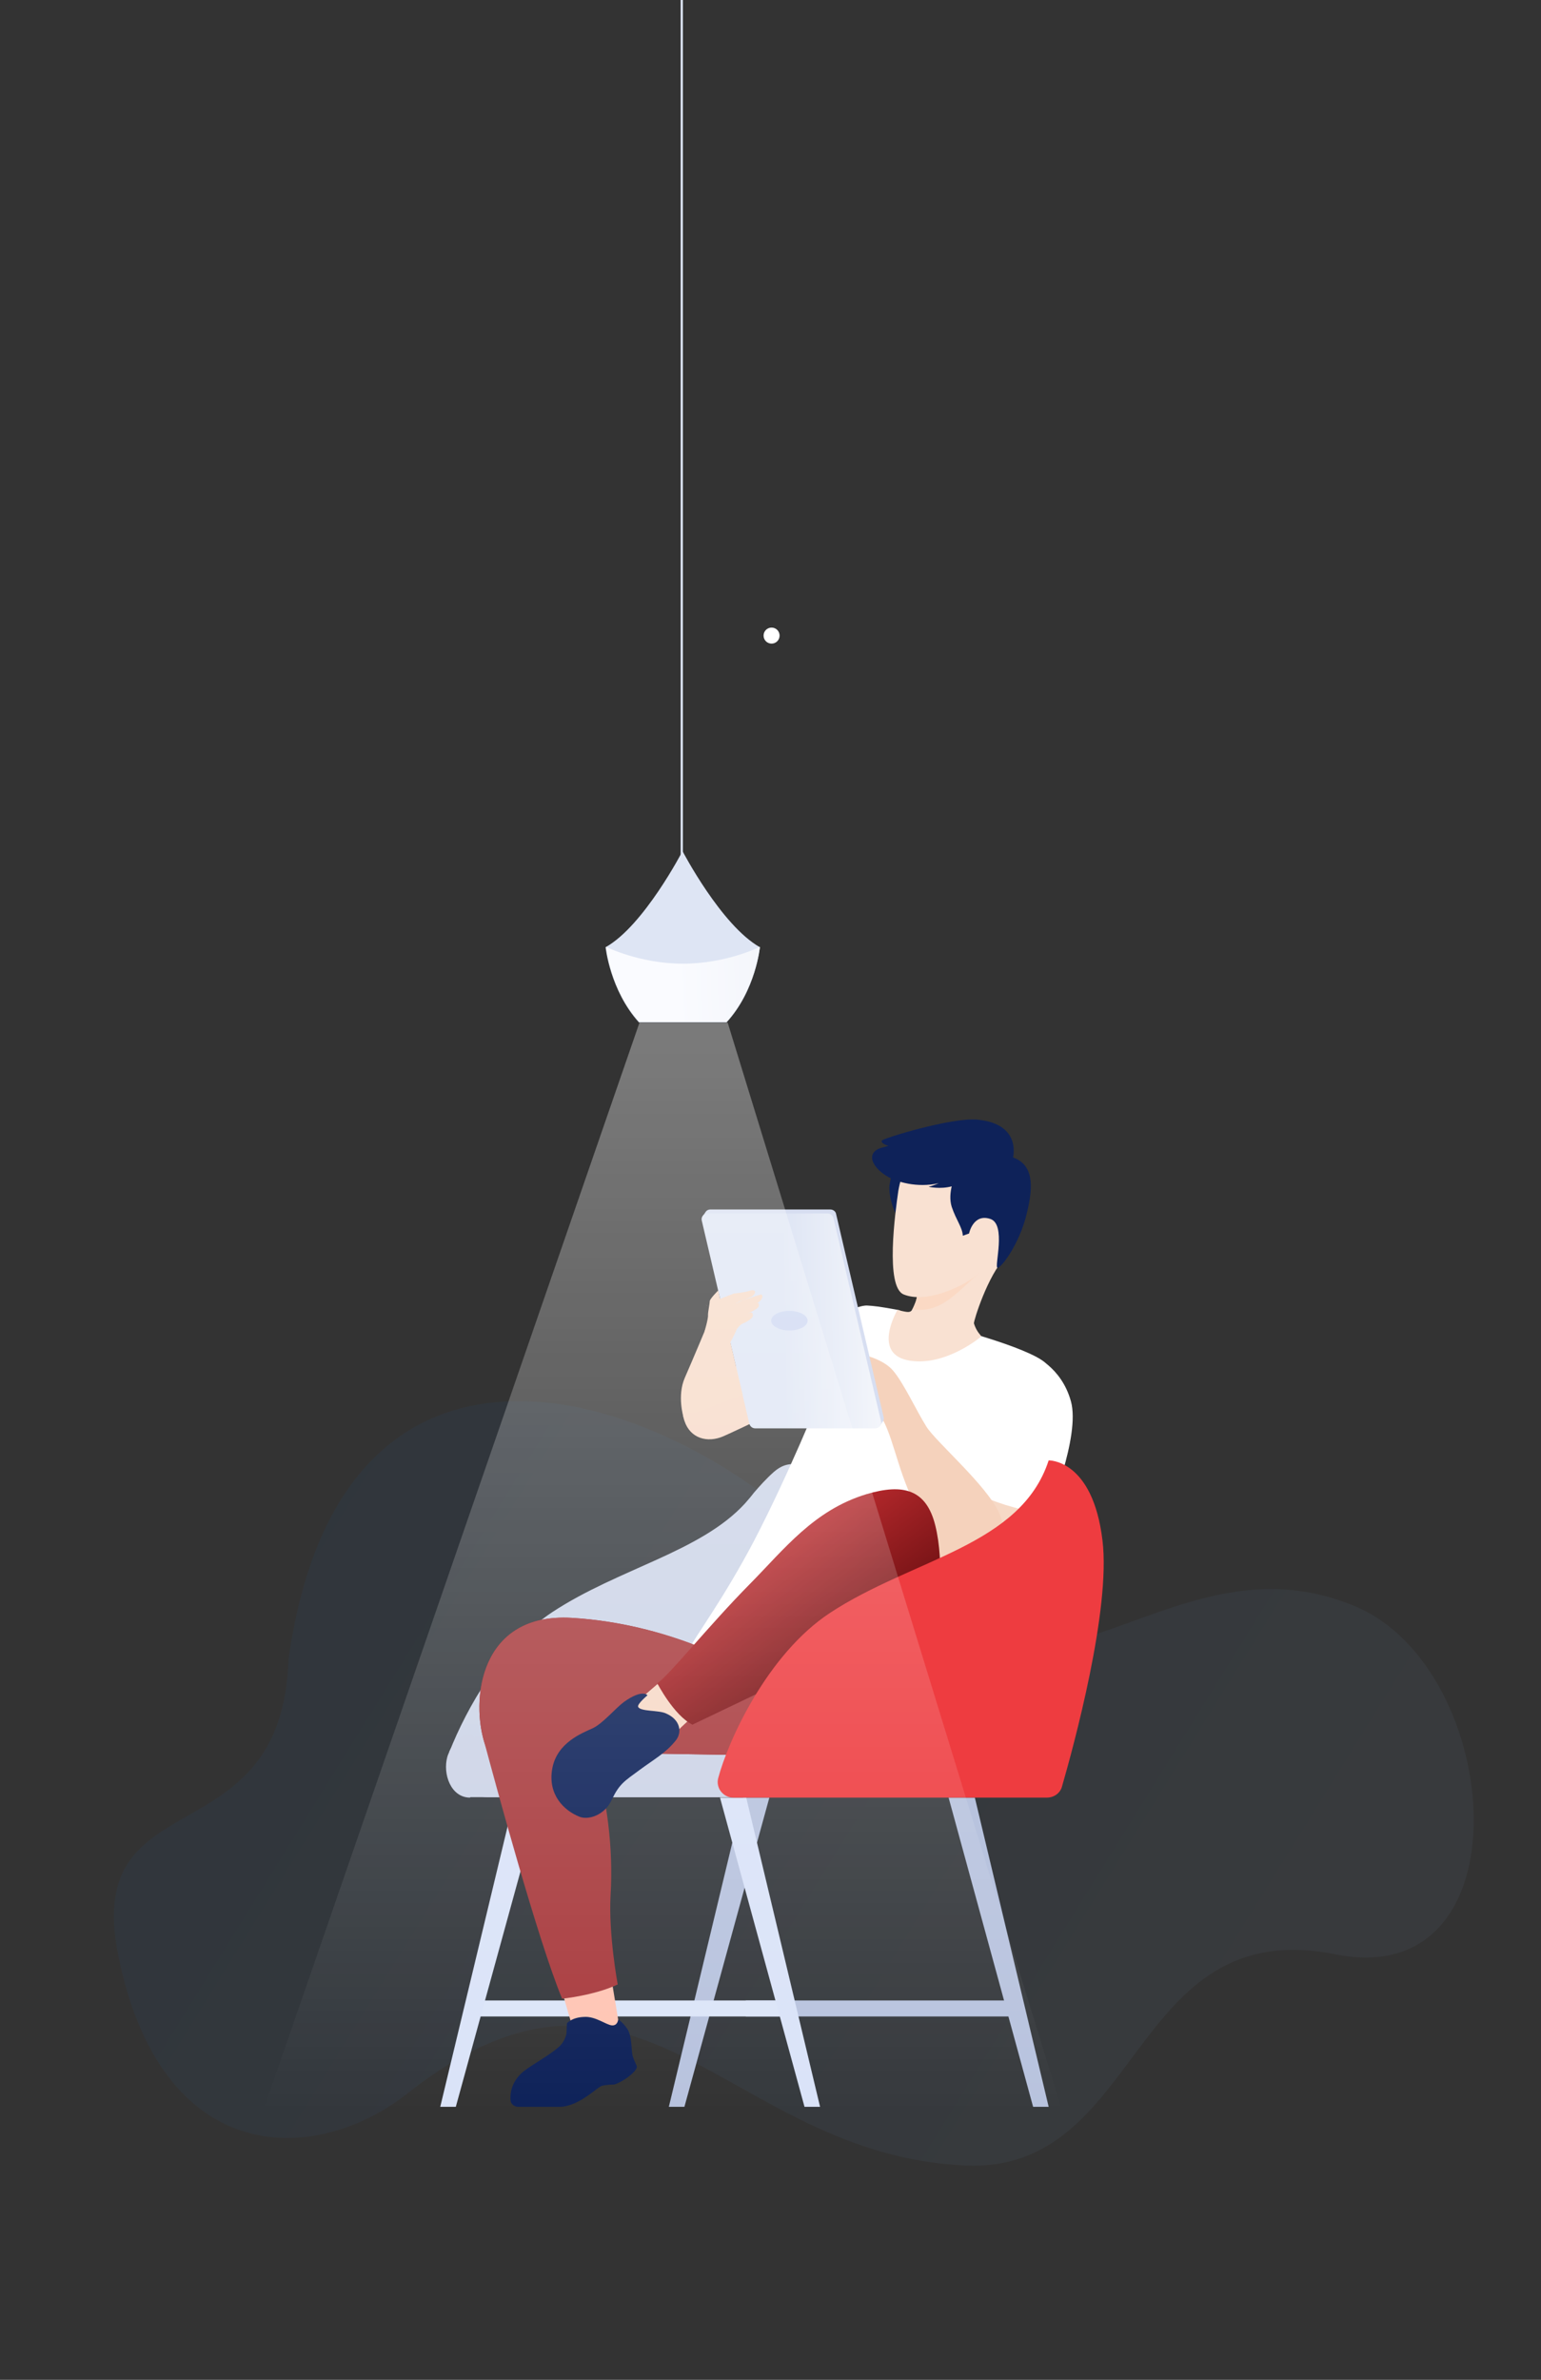 <svg fill="none" height="809" viewBox="0 0 524 809" width="524" xmlns="http://www.w3.org/2000/svg" xmlns:xlink="http://www.w3.org/1999/xlink"><rect x="0" y="0" width="524" height="809" fill="#333333" stroke="none"/><linearGradient id="a" gradientUnits="userSpaceOnUse" x1="170.953" x2="489.251" y1="381.67" y2="579.077"><stop offset="0" stop-color="#0071f7"/><stop offset="1" stop-color="#9dcfff"/></linearGradient><linearGradient id="b" gradientUnits="userSpaceOnUse" x1="266.121" x2="299.639" y1="441.458" y2="440.909"><stop offset="0" stop-color="#dee5f4"/><stop offset="1" stop-color="#f4f6fb"/></linearGradient><linearGradient id="c" gradientUnits="userSpaceOnUse" x1="223.504" x2="284.424" y1="516.116" y2="595.939"><stop offset="0" stop-color="#ee3c40"/><stop offset="1" stop-color="#480305"/></linearGradient><linearGradient id="d" gradientUnits="userSpaceOnUse" x1="229.681" x2="258.364" y1="331.979" y2="330.827"><stop offset="0" stop-color="#fafbff"/><stop offset="1" stop-color="#f4f6fb"/></linearGradient><linearGradient id="e" gradientUnits="userSpaceOnUse" x1="224.867" x2="224.867" y1="355.21" y2="718.121"><stop offset="0" stop-color="#fff"/><stop offset="1" stop-color="#fff" stop-opacity="0"/></linearGradient><path d="m98.092 564.16c-2.18 68.229-69.92 39.998-57.951 100.19 14.436 72.489 66.634 72.285 98.369 47.306 79.055-62.153 107.913 20.684 189.506 24.474 60.969 2.907 55.616-85.863 126.125-71.78 65.605 13.094 57.404-96.882 6.778-118.245-66.624-28.05-109.224 56.748-172.616-12.564-55.928-61.202-171.668-101.508-190.212 30.619z" fill="url(#a)" opacity=".05"/><path d="m356.588 716.184h-5.293l-28.734-105.106h8.922z" fill="#b8c3de"/><path d="m227.436 716.184h5.293l28.885-105.106h-8.923z" fill="#b8c3de"/><path d="m345.397 680.039h-91.797v5.444h91.797z" fill="#b8c3de"/><path d="m266.908 680.039h-106.769v5.444h106.769z" fill="#dce5f8"/><path d="m278.855 716.184h-5.293l-28.734-105.106h8.923z" fill="#dae3f8"/><path d="m149.703 716.184h5.293l28.885-105.106h-8.922z" fill="#dae3f8"/><path d="m191.443 678.074 3.932 13.46s8.469 2.722 15.275-2.269c0 0-1.966-11.947-2.722-16.484" fill="#ffc5b4"/><path d="m266.605 607.147c-.605 2.268-2.722 3.781-5.142 3.781h-101.476c-6.503 0-9.377-8.016-7.713-13.914.151-.453.302-.907.605-1.512v-.151c5.746-14.518 17.694-35.993 34.934-47.336 22.534-14.82 50.36-20.416 65.483-36.9 1.059-1.21 2.118-2.42 3.025-3.63 1.815-2.117 4.235-4.839 6.806-7.108 2.419-2.117 4.839-3.024 8.317-2.57 4.688 2.419 6.806 8.922 8.772 25.558 3.024 23.592-9.679 70.171-13.611 83.782z" fill="#ccd4e7"/><path d="m257.834 460.302-22.383 12.401s-4.839 4.234-2.722 10.283c1.966 6.05 7.864 7.562 13.157 5.294 5.294-2.269 28.886-13.762 28.886-13.762l.453-12.25" fill="#f7d9c7"/><path d="m305.471 445.327-13.762 16.031-4.537 16.635-1.209 1.664-18.753 5.444c-5.293-25.709-11.04-24.197-11.04-24.197l17.392-8.771s17.24-8.772 21.474-8.318c3.63.151 10.435 1.512 10.435 1.512z" fill="#fff"/><path d="m356.435 496.445c-5.293 18.299-25.407 51.873-26.465 55.956-1.059 4.083-3.932 20.87-6.957 22.382-3.025 1.513-37.354 10.586-58.527 8.167-14.82-29.188-33.876-13.309-29.792-22.987 1.21-2.874 11.493-16.636 21.777-36.296 11.04-21.172 22.382-48.545 23.895-52.931 2.571-2.571-.454-10.435 2.419-12.552 12.855-9.225 20.87-12.855 22.836-12.855l6.05 2.874c21.474 5.293 43.554 12.098 44.915 16.635 3.932 13.006-.151 31.607-.151 31.607z" fill="#fff"/><path d="m165.733 589.754h84.841c5.898 0 10.586 4.688 10.586 10.586s-4.688 10.586-10.586 10.586h-84.841c-5.898 0-10.587-4.688-10.587-10.586 0-5.747 4.689-10.586 10.587-10.586z" fill="#ccd3e6"/><path d="m251.631 566.314s-24.197-14.367-57.165-16.333c-32.969-1.966-34.783 31.002-28.734 45.218l101.325 1.663 13.308-26.314z" fill="#9d2023"/><path clip-rule="evenodd" d="m194.466 549.981c32.968 1.966 57.165 16.333 57.165 16.333l28.734 4.234-13.308 26.314-65.309-1.072c4.657 15.378 6.858 32.589 5.877 48.408-.756 13.308 2.419 30.397 2.419 30.397-8.015 3.781-18.904 4.84-18.904 4.84-8.22-19.756-22.834-73.687-26.312-86.684-4.86-15.212-1.558-44.631 29.638-42.77z" fill="#a93c3f" fill-rule="evenodd"/><path d="m334.81 531.226s9.074-4.99 17.845-20.265c7.562-13.006-14.82-11.342-14.82-11.342l-8.923 6.654" fill="#f6d9c6"/><path d="m351.143 460.753s9.679 3.629 13.006 15.577c3.327 11.947-7.864 38.413-7.864 38.413s-16.787-1.815-28.734-9.679c0 0 3.327-18.602 9.376-28.885" fill="#fff"/><path d="m303.958 397.237s-1.21 3.176-1.513 5.898c-.151 1.815.303 4.386.908 6.352.302 1.21 1.663 4.235 2.722 4.839 4.083 1.966 2.42-13.308 2.42-13.308" fill="#0e2259"/><path d="m333.447 453.949c.152.302.303.302.303.302s-11.796 10.133-24.197 8.318c-13.46-1.966-4.386-17.241-4.386-17.241 2.874.605 4.083 1.059 4.84.152 0-.152.151-.152.151-.303.453-.756.907-1.966 1.361-3.025l1.663-6.956c.152-.303.152-.605.152-.908.756-4.839.605-8.317.605-8.317l27.977 1.361c-6.049 6.2-10.888 21.777-10.737 22.533.454 1.513 1.21 2.874 2.268 4.084z" fill="#f9e1d2"/><path d="m332.693 433.08c-6.049 4.689-12.25 13.762-22.382 11.948.453-.756.907-1.966 1.209-3.025l1.664-6.957c.151-.302.151-.605.151-.907 9.377-1.966 24.651-5.293 19.358-1.059z" fill="#fbd9c4"/><path d="m306.679 400.259c-.605 1.361-.907 2.874-1.21 4.537-1.059 7.259-4.537 32.666 1.815 35.237 7.41 3.025 19.055-2.117 24.651-6.352 10.737-8.015 14.064-10.132 13.459-23.592-.756-18.904-31.154-28.431-38.715-9.83z" fill="#f9e1d2"/><path d="m344.488 393.455c.605-3.025.908-11.645-12.25-12.855-8.771-.756-31.909 6.352-32.363 7.108-.303.605.302 1.21 2.268 1.815-.756.151-1.512.454-2.268.605-5.747 1.663-3.327 6.654 1.663 9.679 3.328 1.966 10.133 4.083 17.695 2.419-1.059.454-2.269.908-3.479 1.21 0 0 3.932.908 7.864-.151-.453 1.966-.756 4.537 0 6.957 1.513 4.536 3.63 6.956 3.781 9.83l2.117-.757s1.361-6.805 7.108-4.99c5.747 1.663 1.361 16.484 2.571 16.635 1.21.152 7.562-8.166 9.981-18.601 2.269-9.225 2.269-16.333-4.688-18.904z" fill="#0e2259"/><path d="m292.467 460.302s7.561 1.361 11.191 5.595c3.63 4.235 8.015 13.762 11.342 19.055 3.327 5.294 20.568 19.963 24.802 29.491 4.235 9.527-2.571 18.147-12.098 19.508-9.528 1.362-13.46-14.669-18.904-27.524-5.293-12.854-6.049-23.138-12.704-29.339" fill="#f5d2bc"/><path d="m300.329 483.136c.151-.454.302-.908.151-1.361l-16.182-69.113c-.151-.908-1.058-1.513-1.966-1.513h-40.832c-.605 0-1.21.303-1.513.757l-.907 1.361h.454v.302l16.182 69.113c.151.907 1.058 1.512 1.966 1.512h40.832.454l.302.454.756-1.21s0-.151.152-.151z" fill="#d7def1"/><path d="m297.607 485.555h-40.833c-.907 0-1.663-.605-1.966-1.513l-16.181-69.113c-.303-1.209.605-2.419 1.966-2.419h40.832c.908 0 1.664.605 1.966 1.512l16.182 69.113c.302 1.21-.605 2.42-1.966 2.42z" fill="url(#b)"/><path d="m274.62 448.958c0 1.815-2.722 3.327-6.201 3.327-3.327 0-6.2-1.512-6.2-3.327s2.722-3.327 6.2-3.327c3.479 0 6.201 1.512 6.201 3.327z" fill="#cdd7f2"/><path d="m232.427 481.775s-2.268-7.259.454-13.46c2.722-6.2 7.713-18.147 7.713-18.147s3.932-1.361 6.654 1.209c1.663 7.411 5.293 22.836 5.293 22.836" fill="#f7dac7"/><path d="m240.289 443.965c0-.151-.15-.302-.15-.452v.15c.15 0 .15.151.15.302z" fill="#ffc5b4"/><g fill="#f7dac7"><path d="m239.535 452.738s1.361-4.537 1.21-5.747c0-1.059.605-3.932.605-4.688s2.873-3.63 2.873-3.63l.605 2.874 4.688-1.815s4.386-.454 5.747-1.059c.908-.302 2.42.152.756 1.815-.604.605-4.688 1.966-4.688 1.966l-5.595 3.478 1.21 5.445"/><path d="m245.281 445.479 7.259-3.479 6.201-1.966s1.058.151.151 1.664c-.756 1.361-4.839 3.176-4.839 3.176l-8.469 4.234"/><path d="m243.92 447.9 7.259-3.479s4.386-.907 5.747-1.361c.302-.151 1.512-.454 1.058 1.059-.453 1.21-5.293 3.024-5.293 3.024l-8.469 4.235"/><path d="m243.92 450.469 7.259-3.478 3.781-.756s1.058-.454 1.058.907-3.327 2.722-3.327 2.722l-8.469 4.235"/><path d="m252.088 450.168s-1.361 1.059-1.815 2.268c-.454 1.21-1.21 2.42-2.571 5.142-1.361 2.723-2.722.303-2.722-.302s-.454-6.352-.303-6.503c.152-.151 1.966-1.664 1.966-1.664"/></g><path d="m165.129 599.131-5.293 11.947c-6.503 0-9.376-8.015-7.713-13.913.152-.454.303-.908.605-1.513v-.151c2.722-5.898 7.713-6.503 7.713-6.503z" fill="#ccd3e6"/><path d="m209.286 708.471c-.151 0-.302.152-.605.152 0 0-2.42 0-4.083.453-1.512.454-7.562 6.806-13.913 7.108-.303 0-.454 0-.757 0h-.151c-1.663 0-3.478 0-5.293 0h-8.318c-1.361 0-2.571-1.058-2.571-2.419-.151-2.118.303-5.596 3.479-8.772 2.42-2.42 9.074-5.747 12.854-9.074 2.42-2.117 2.723-4.688 2.723-5.142 0-1.058.151-3.024.151-3.024s1.663-1.966 5.747-2.117c3.932-.303 7.561 2.722 9.527 2.873s2.118-1.966 2.118-1.966 1.209.454 3.024 3.024c1.815 2.571 1.361 7.713 1.966 9.528s.907 2.117 1.361 3.327c.303 1.21-3.327 4.537-7.259 6.049z" fill="#0e2259"/><path d="m223.575 572.469-7.713 6.654s-1.058 5.596 1.059 10.889 9.528 2.268 9.528 2.268 7.107-7.259 9.678-9.074" fill="#f7d9c7"/><path d="m318.78 548.317s2.571-16.484-.756-29.792c-3.025-12.099-10.738-14.367-23.441-10.586-17.846 5.444-27.827 18.601-39.623 30.548-13.913 14.065-27.524 31.154-31.456 33.725 0 0 5.595 10.889 11.947 14.065l31.608-15.124" fill="url(#c)"/><path d="m220.176 576.296s-3.63 3.024-3.176 3.932c.756 1.663 7.108 1.058 9.527 2.268 4.84 2.117 5.445 6.352 3.328 9.074-3.328 4.235-7.26 6.352-12.401 10.133-5.142 3.78-6.806 4.688-9.377 9.981-2.42 5.444-8.015 7.108-11.04 5.898-5.293-2.117-10.888-7.562-9.225-16.484 1.664-8.772 10.133-11.948 13.762-13.611 3.479-1.664 7.713-6.806 10.586-8.923 6.352-4.537 8.016-2.268 8.016-2.268z" fill="#0e2259"/><path d="m249.365 611.077c-3.479 0-6.05-3.327-5.142-6.654 3.327-12.552 16.635-42.042 37.959-56.107 28.28-18.601 64.878-22.685 74.406-51.872 0 0 14.972-.454 18.299 27.221 2.873 23.441-9.83 70.021-13.762 83.632-.605 2.268-2.722 3.78-5.142 3.78z" fill="#ee3c40"/><path d="m231.824 0v294.31" stroke="#dee5f4" stroke-miterlimit="10" stroke-width=".75"/><path d="m258.397 321.998s-1.361 14.67-11.342 25.558h-29.793c-9.83-10.888-11.342-25.558-11.342-25.558 13.006-7.259 26.163-32.666 26.163-32.666s13.157 25.256 26.314 32.666z" fill="#dee5f4"/><path d="m265.091 216.066c0 1.512-1.21 2.722-2.722 2.722-1.513 0-2.723-1.21-2.723-2.722s1.21-2.722 2.723-2.722c1.512 0 2.722 1.21 2.722 2.722z" fill="#fff"/><path d="m232.233 327.596c-14.82 0-26.163-5.746-26.163-5.746s1.361 14.669 11.343 25.558h14.82 14.821c9.83-10.889 11.342-25.558 11.342-25.558s-11.342 5.746-26.163 5.746z" fill="url(#d)"/><path d="m368.587 741.685h-287.433l136.296-394.061h29.985z" fill="url(#e)" opacity=".35"/></svg>
